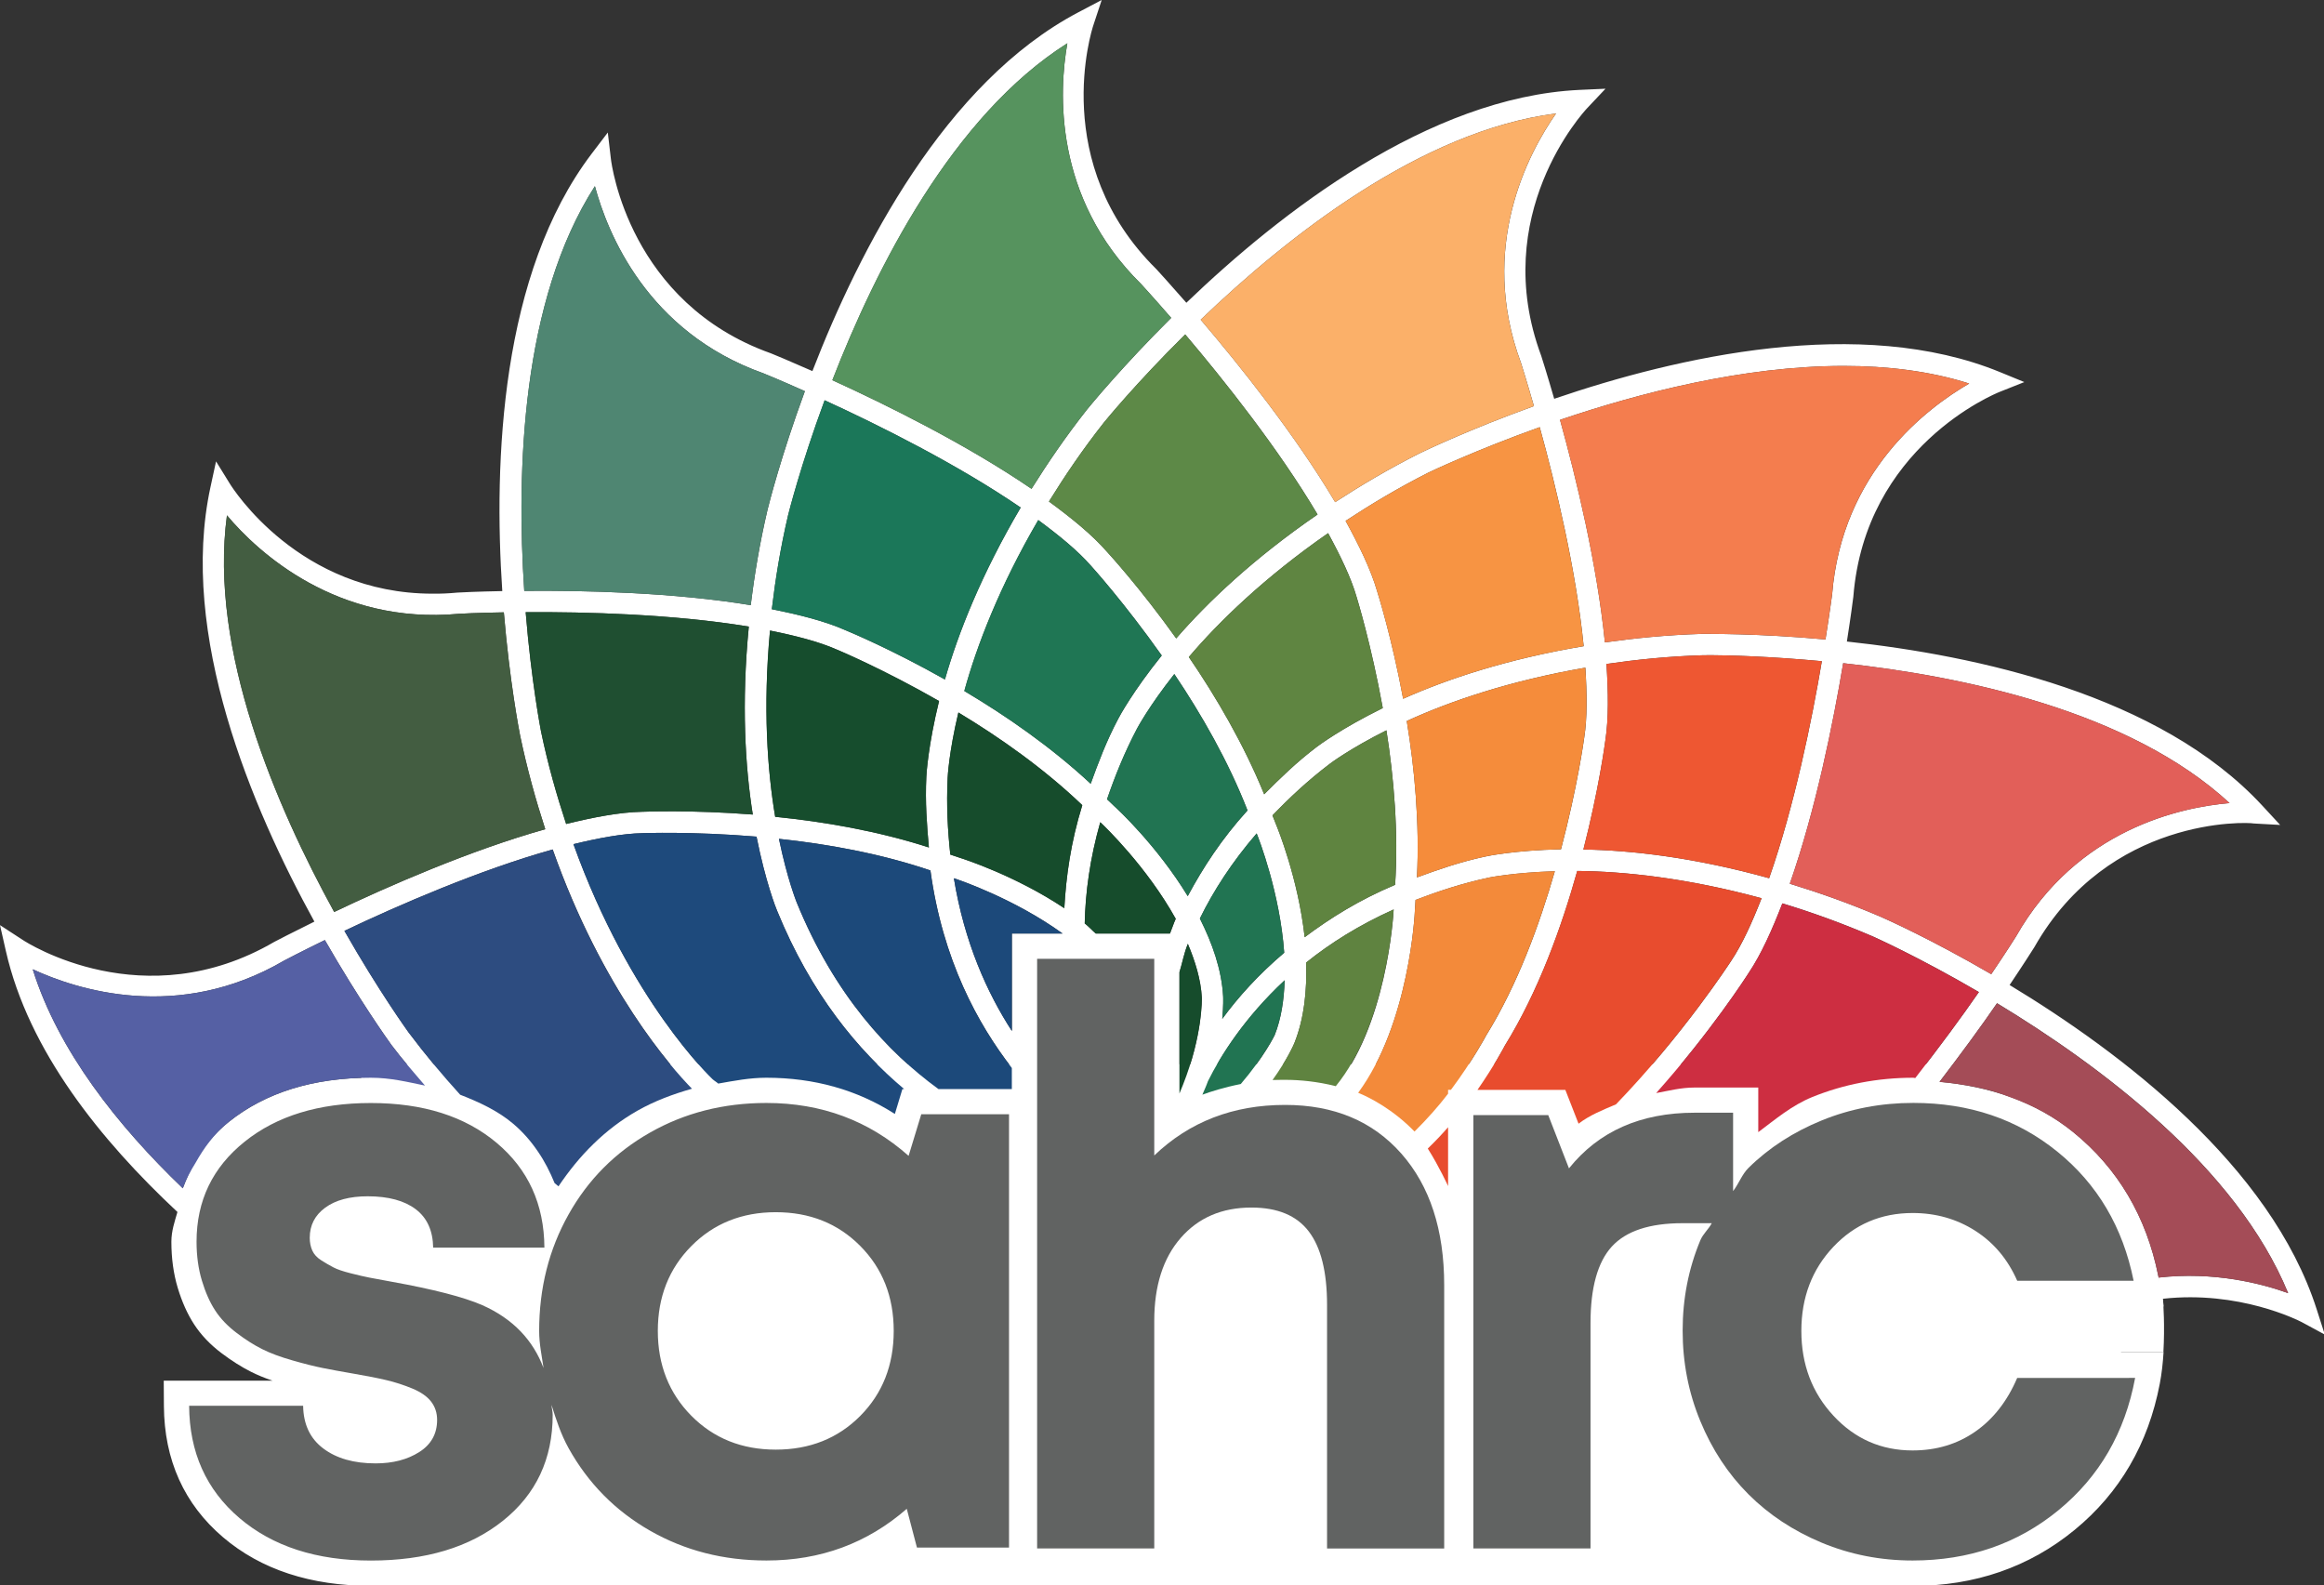 <?xml version="1.0" encoding="utf-8"?>
<!-- Generator: Adobe Illustrator 19.0.0, SVG Export Plug-In . SVG Version: 6.00 Build 0)  -->
<svg version="1.1" id="Layer_1" xmlns="http://www.w3.org/2000/svg" xmlns:xlink="http://www.w3.org/1999/xlink" x="0px" y="0px"
	 viewBox="-228 236.716 42.932 29.284" style="enable-background:new -228 236.716 42.932 29.284;" xml:space="preserve">
<rect x="-228" y="236.716" width="42.932" height="29.284" fill="#333333" stroke="none"/>
<style type="text/css">
	.st0{fill:#FFFFFF;}
	.st1{fill:#616362;}
	.st2{fill:#435D41;}
	.st3{fill:#1F4F31;}
	.st4{fill:#4F8672;}
	.st5{fill:#56935E;}
	.st6{fill:#1B7759;}
	.st7{fill:#164D2D;}
	.st8{fill:#164C2C;}
	.st9{fill:#1F7654;}
	.st10{fill:#5D8947;}
	.st11{fill:#FBB069;}
	.st12{fill:#217452;}
	.st13{fill:#5F8541;}
	.st14{fill:#F79443;}
	.st15{fill:#F47D4E;}
	.st16{fill:#F58C3B;}
	.st17{fill:#5F8440;}
	.st18{fill:#EE5732;}
	.st19{fill:#E25F59;}
	.st20{fill:#E84C2E;}
	.st21{fill:#5560A4;}
	.st22{fill:#2D4C80;}
	.st23{fill:#1E4A7C;}
	.st24{fill:#1C497A;}
	.st25{fill:#5F8340;}
	.st26{fill:#CD2E41;}
	.st27{fill:#A44C57;}
	.st28{fill:#F38A3A;}
</style>
<path class="st0" d="M-188.042,260.731h-0.775v-1.788h-3.56v-2.568h-28.949v1.551h-0.957v6.03h0.957l0.2,2.056l28.748,0.002v-2.447
	h3.56v-1.871h0.783C-188.007,261.204-188.036,260.798-188.042,260.731z"/>
<g>
	<path class="st0" d="M-185.203,260.903c-0.85-2.654-3.616-4.748-5.673-5.991c0.258-0.384,0.429-0.654,0.456-0.697
		c1.373-2.422,3.935-2.314,4.054-2.287l0.488,0.027l-0.33-0.357c-1.895-2.049-5.286-2.774-7.674-3.031
		c0.072-0.458,0.113-0.776,0.119-0.826c0.219-2.767,2.605-3.746,2.706-3.787l0.453-0.18l-0.451-0.185
		c-2.58-1.057-5.96-0.283-8.234,0.494c-0.128-0.443-0.224-0.747-0.24-0.795c-0.968-2.602,0.779-4.5,0.853-4.578l0.335-0.355
		l-0.488,0.022c-2.785,0.136-5.522,2.267-7.255,3.932c-0.304-0.348-0.52-0.584-0.554-0.621c-1.979-1.952-1.198-4.406-1.163-4.509
		l0.153-0.463l-0.431,0.227c-2.464,1.297-4.045,4.386-4.913,6.628c-0.423-0.187-0.718-0.309-0.764-0.327
		c-2.617-0.931-2.947-3.487-2.959-3.595l-0.057-0.485l-0.296,0.389c-1.685,2.217-1.814,5.684-1.653,8.082
		c-0.462,0.009-0.781,0.024-0.831,0.028c-0.155,0.015-0.308,0.022-0.458,0.02c-2.459,0-3.689-1.942-3.743-2.03l-0.256-0.414
		l-0.103,0.476c-0.59,2.724,0.761,5.921,1.92,8.026c-0.415,0.204-0.698,0.352-0.742,0.375c-2.403,1.4-4.566,0.02-4.657-0.044
		l-0.409-0.266l0.108,0.476c0.42,1.849,1.753,3.498,3.17,4.823c-0.051,0.177-0.112,0.349-0.112,0.55c0,0.305,0.039,0.591,0.117,0.85
		c0.078,0.259,0.179,0.485,0.302,0.674c0.128,0.197,0.299,0.377,0.508,0.534c0.188,0.142,0.372,0.258,0.546,0.345
		c0.117,0.059,0.248,0.113,0.396,0.163h-2.01l0.003,0.468c0.006,0.997,0.374,1.813,1.094,2.426c0.699,0.595,1.617,0.896,2.73,0.896
		c1.117,0,2.035-0.281,2.73-0.836c0.374-0.299,0.645-0.656,0.828-1.059c0.37,0.515,0.81,0.965,1.37,1.285
		c0.71,0.406,1.511,0.611,2.381,0.611c0.856,0,1.632-0.214,2.315-0.638l0.105,0.414h5.282v-0.467v-0.001v-0.424v-3.781
		c0-0.509,0.12-0.905,0.356-1.176c0.224-0.256,0.509-0.376,0.899-0.376c0.456,0,0.587,0.172,0.63,0.229
		c0.104,0.136,0.227,0.425,0.227,1.027v4.077v0.425v0v0.467h0.077h0.813h4.985v-4.627c0-0.525,0.094-0.906,0.272-1.1
		c0.17-0.185,0.473-0.239,0.755-0.258c-0.156,0.477-0.256,0.974-0.256,1.496c0,0.647,0.121,1.27,0.361,1.85
		c0.24,0.581,0.573,1.087,0.991,1.505c0.418,0.418,0.924,0.752,1.503,0.994c0.581,0.242,1.206,0.365,1.858,0.365
		c1.148,0,2.155-0.348,2.992-1.036c0.834-0.684,1.361-1.593,1.572-2.698c0.037-0.191,0.058-0.392,0.07-0.584h-0.524h-0.75h-1.429
		h-0.314l-0.123,0.289c-0.146,0.344-0.351,0.609-0.608,0.788c-0.254,0.177-0.544,0.263-0.887,0.263c-0.444,0-0.809-0.16-1.114-0.489
		c-0.314-0.338-0.466-0.745-0.466-1.244c0-0.496,0.151-0.897,0.461-1.226c0.302-0.321,0.669-0.477,1.12-0.477
		c0.339,0,0.634,0.083,0.902,0.254c0.263,0.169,0.458,0.402,0.595,0.714l0.125,0.284h0.31h2.075h0.075h0.551
		c-0.005-0.09-0.01-0.143-0.01-0.143c1.405-0.156,2.497,0.397,2.561,0.43l0.429,0.232L-185.203,260.903z M-186.812,251.551
		c-0.89,0.076-2.817,0.478-3.945,2.464c-0.006,0.01-0.176,0.281-0.458,0.697c-1.104-0.643-1.944-1.018-2.039-1.059
		c-0.588-0.253-1.145-0.447-1.682-0.612c0.479-1.367,0.803-2.979,0.986-4.074C-191.744,249.207-188.666,249.843-186.812,251.551z
		 M-198.344,250.398c0.063-0.408,0.055-0.901,0.021-1.417c0.551-0.079,1.132-0.141,1.766-0.16c0.005,0,0.059-0.002,0.155-0.002
		c0.31,0,1.086,0.021,2.058,0.111c-0.184,1.089-0.508,2.681-0.974,4.009c-1.378-0.383-2.545-0.517-3.431-0.53
		C-198.465,251.302-198.353,250.464-198.344,250.398z M-199.163,252.405c-0.849,0.018-1.364,0.125-1.414,0.137
		c-0.459,0.099-0.856,0.239-1.247,0.382c0.051-0.998-0.043-2.009-0.188-2.889c0.785-0.36,1.891-0.742,3.299-0.985
		c0.03,0.474,0.037,0.924-0.021,1.293C-198.736,250.361-198.858,251.249-199.163,252.405z M-193.943,243.476
		c0.806,0,1.594,0.094,2.321,0.325c-0.771,0.446-2.351,1.626-2.533,3.901c-0.002,0.012-0.043,0.33-0.122,0.827
		c-1.267-0.115-2.183-0.102-2.293-0.103c-0.64,0.02-1.227,0.079-1.782,0.157c-0.144-1.442-0.532-3.042-0.829-4.111
		C-197.719,243.976-195.791,243.476-193.943,243.476z M-198.744,248.653c-1.411,0.236-2.526,0.609-3.335,0.971
		c-0.209-1.122-0.462-1.928-0.482-1.991c-0.115-0.397-0.332-0.841-0.581-1.295c0.465-0.305,0.966-0.606,1.532-0.893
		c0.023-0.011,0.849-0.406,2.054-0.838C-199.262,245.671-198.882,247.251-198.744,248.653z M-205.404,255.122
		c-0.028-0.498-0.202-0.986-0.43-1.438c0.251-0.512,0.591-1.041,1.049-1.572c0.041,0.099,0.431,1.106,0.509,2.204
		c-0.485,0.412-0.854,0.826-1.144,1.221C-205.397,255.298-205.403,255.144-205.404,255.122z M-206.994,250.174
		c0.006-0.01,0.216-0.409,0.688-1.006c0.499,0.74,0.999,1.612,1.352,2.519c-0.482,0.531-0.825,1.063-1.104,1.583
		c-0.572-0.94-1.316-1.626-1.36-1.664c-0.041-0.044-0.089-0.082-0.131-0.125C-207.404,251.059-207.232,250.626-206.994,250.174z
		 M-207.851,251.194c-0.733-0.681-1.567-1.258-2.334-1.713c0.229-0.832,0.646-1.924,1.366-3.158
		c0.382,0.282,0.731,0.566,0.976,0.847c0.012,0.013,0.614,0.678,1.305,1.655c-0.532,0.661-0.781,1.124-0.804,1.169
		C-207.562,250.408-207.709,250.802-207.851,251.194z M-206.038,248.853c0.56-0.658,1.399-1.472,2.573-2.288
		c0.227,0.417,0.424,0.823,0.527,1.181c0.005,0.017,0.27,0.874,0.483,2.05c-0.761,0.375-1.183,0.689-1.222,0.719
		c-0.374,0.284-0.675,0.579-0.969,0.874C-205.023,250.464-205.535,249.588-206.038,248.853z M-204.426,251.948
		c-0.019-0.057-0.047-0.112-0.067-0.169c0.309-0.321,0.648-0.641,1.055-0.95c0.009-0.008,0.369-0.28,1.05-0.622
		c0.139,0.882,0.224,1.884,0.161,2.854c-0.662,0.278-1.198,0.614-1.671,0.968C-204.019,252.936-204.404,252.001-204.426,251.948z
		 M-199.254,238.812c-0.51,0.729-1.444,2.467-0.648,4.608c0.004,0.012,0.101,0.316,0.239,0.798c-1.192,0.43-2.03,0.831-2.122,0.877
		c-0.572,0.289-1.079,0.591-1.55,0.897c-0.739-1.244-1.764-2.526-2.484-3.37C-204.217,241.086-201.753,239.133-199.254,238.812z
		 M-203.66,246.22c-1.179,0.81-2.031,1.619-2.611,2.289c-0.664-0.929-1.235-1.552-1.279-1.6c-0.271-0.312-0.655-0.623-1.072-0.929
		c0.293-0.473,0.62-0.958,1.013-1.456c0.016-0.02,0.589-0.725,1.504-1.63C-205.391,243.735-204.378,245.008-203.66,246.22z
		 M-208.282,237.515c-0.155,0.877-0.264,2.846,1.363,4.448c0.008,0.009,0.225,0.245,0.555,0.625
		c-0.898,0.893-1.488,1.611-1.553,1.691c-0.397,0.503-0.729,0.992-1.027,1.467c-1.196-0.817-2.669-1.547-3.679-2.007
		C-211.821,241.672-210.406,238.86-208.282,237.515z M-212.766,244.11c1.004,0.46,2.459,1.186,3.622,1.982
		c-0.726,1.232-1.157,2.325-1.4,3.176c-0.995-0.561-1.776-0.885-1.837-0.91c-0.376-0.167-0.854-0.287-1.361-0.388
		c0.066-0.552,0.158-1.129,0.303-1.746C-213.432,246.199-213.213,245.32-212.766,244.11z M-210.84,252.371
		c-0.952-0.307-1.952-0.478-2.839-0.566c-0.144-0.851-0.228-2.018-0.096-3.441c0.465,0.094,0.901,0.204,1.242,0.355
		c0.015,0.006,0.843,0.353,1.881,0.947c-0.202,0.824-0.233,1.349-0.235,1.399C-210.91,251.535-210.877,251.955-210.84,252.371z
		 M-217.01,240.155c0.232,0.86,0.961,2.691,3.112,3.457c0.012,0.004,0.308,0.125,0.767,0.33c-0.441,1.199-0.665,2.09-0.69,2.191
		c-0.146,0.623-0.242,1.205-0.31,1.762c-1.429-0.235-3.074-0.274-4.184-0.264C-218.462,245.418-218.368,242.272-217.01,240.155z
		 M-214.093,251.763c-1.138-0.088-1.983-0.053-2.05-0.051c-0.412,0.008-0.896,0.102-1.398,0.225
		c-0.174-0.528-0.335-1.09-0.465-1.711c-0.004-0.024-0.178-0.914-0.283-2.201c1.104-0.008,2.731,0.036,4.122,0.266
		C-214.305,249.715-214.233,250.888-214.093,251.763z M-223.807,246.236c0.572,0.683,2.033,2.026,4.283,1.819
		c0.012-0.002,0.331-0.019,0.832-0.027c0.107,1.274,0.281,2.176,0.301,2.277c0.131,0.627,0.291,1.195,0.464,1.729
		c-1.392,0.392-2.897,1.051-3.899,1.529C-222.894,251.618-224.143,248.733-223.807,246.236z M-221.15,256.625
		c-1.064,0-1.946,0.274-2.622,0.815c-0.424,0.34-0.68,0.763-0.851,1.227c-1.199-1.15-2.302-2.539-2.772-4.045
		c0.806,0.372,2.681,0.988,4.647-0.163c0.011-0.006,0.296-0.156,0.749-0.377c0.63,1.098,1.169,1.853,1.23,1.937
		c0.206,0.275,0.413,0.506,0.62,0.751C-220.47,256.704-220.783,256.625-221.15,256.625z M-216.221,257.232
		c-0.605,0.344-1.078,0.829-1.46,1.399c-0.023-0.018-0.048-0.041-0.072-0.06c-0.171-0.414-0.407-0.795-0.774-1.103
		c-0.28-0.235-0.618-0.392-0.971-0.529c-0.318-0.351-0.638-0.732-0.954-1.154c-0.014-0.021-0.547-0.757-1.184-1.874
		c0.998-0.474,2.49-1.123,3.847-1.503c0.919,2.596,2.19,4.026,2.575,4.419C-215.565,256.927-215.905,257.053-216.221,257.232z
		 M-211.329,256.835l-0.1,0.331l-0.039,0.128c-0.696-0.444-1.492-0.669-2.374-0.669c-0.31,0-0.598,0.057-0.889,0.109
		c-0.035-0.031-0.069-0.049-0.104-0.081c-0.018-0.018-1.527-1.438-2.571-4.343c0.461-0.112,0.904-0.196,1.277-0.203
		c0.015,0,0.913-0.035,2.105,0.064c0.165,0.833,0.359,1.321,0.379,1.367c0.63,1.544,1.494,2.578,2.35,3.297H-211.329z
		 M-209.306,256.835L-209.306,256.835h-0.055h-1.3c-0.933-0.679-1.921-1.737-2.62-3.448c-0.004-0.011-0.174-0.429-0.328-1.175
		c0.888,0.093,1.877,0.271,2.798,0.584c0.225,1.653,0.877,2.839,1.505,3.649V256.835z M-208.841,253.961h-0.466v0.466v1.334
		c-0.454-0.7-0.877-1.631-1.071-2.821c0.104,0.033,1.12,0.38,2.008,1.021H-208.841z M-208.338,253.493
		c-0.915-0.609-1.879-0.915-1.933-0.932c-0.056-0.022-0.116-0.036-0.173-0.058c-0.048-0.444-0.074-0.91-0.049-1.421
		c0-0.012,0.022-0.463,0.198-1.204c0.765,0.46,1.586,1.039,2.289,1.712C-208.219,252.277-208.305,252.903-208.338,253.493z
		 M-206.386,253.961h-0.291h-1.08c-0.07-0.061-0.131-0.13-0.204-0.187c0.012-0.57,0.096-1.194,0.287-1.869
		c0.079,0.073,0.86,0.822,1.394,1.784C-206.323,253.784-206.348,253.869-206.386,253.961z M-206.145,256.756
		c-0.036,0.083-0.043,0.106-0.066,0.161v-2.242c0.056-0.178,0.079-0.335,0.155-0.523c0.136,0.324,0.24,0.658,0.258,0.993
		C-205.797,255.157-205.781,255.838-206.145,256.756z M-205.09,256.757l-0.046,0.04c-0.227,0.048-0.453,0.096-0.664,0.174
		c0.039-0.094,0.085-0.192,0.116-0.282c0.235-0.475,0.679-1.178,1.417-1.865c-0.013,0.353-0.06,0.701-0.185,1.014
		C-204.455,255.847-204.655,256.254-205.09,256.757z M-203.358,256.831c-0.291-0.073-0.569-0.17-0.902-0.17
		c-0.086,0-0.162,0.024-0.246,0.029c0.284-0.39,0.405-0.674,0.418-0.705c0.185-0.463,0.233-0.98,0.217-1.487
		c0.444-0.357,0.976-0.693,1.617-0.981C-202.26,253.66-202.392,255.703-203.358,256.831z M-201.248,258.626
		c-0.107-0.244-0.243-0.466-0.386-0.681c0.138-0.133,0.266-0.267,0.386-0.405V258.626z M-201.248,256.85v0.071
		c-0.181,0.237-0.394,0.479-0.631,0.712c-0.303-0.314-0.67-0.522-1.071-0.677c0.008-0.01,0.035-0.042,0.035-0.042
		c0.95-1.286,1.052-3.312,1.054-3.394c0.007-0.059,0.005-0.12,0.011-0.179c0.416-0.16,0.859-0.307,1.359-0.414
		c0.011-0.002,0.462-0.093,1.214-0.116c-0.283,0.983-0.686,2.093-1.266,3.029c-0.004,0.009-0.251,0.47-0.653,1.01H-201.248z
		 M-198.147,257.117c-0.241,0.102-0.486,0.199-0.691,0.357l-0.128-0.328l-0.116-0.297h-0.318h-1.304
		c0.308-0.443,0.489-0.787,0.505-0.818c0.624-1.009,1.048-2.195,1.337-3.226c0.862,0.007,2.034,0.131,3.405,0.504
		c-0.173,0.442-0.357,0.852-0.565,1.162C-196.037,254.492-196.899,255.825-198.147,257.117z M-192.653,256.624
		c-0.656,0-1.283,0.12-1.865,0.356c-0.387,0.158-0.684,0.414-1,0.65v-0.358v-0.466h-0.466h-0.709c-0.257,0-0.478,0.061-0.71,0.101
		c1.004-1.125,1.666-2.152,1.708-2.219c0.232-0.344,0.434-0.798,0.622-1.284c0.529,0.16,1.086,0.36,1.665,0.608
		c0.023,0.01,0.854,0.381,1.965,1.03c-0.313,0.454-0.729,1.016-1.174,1.588C-192.63,256.63-192.64,256.624-192.653,256.624z
		 M-188.123,260.316l-0.006-0.032c-0.219-1.094-0.747-1.987-1.571-2.655c-0.698-0.566-1.542-0.842-2.47-0.929
		c0.402-0.525,0.776-1.034,1.062-1.452c1.898,1.149,4.421,3.024,5.377,5.355C-186.227,260.424-187.105,260.2-188.123,260.316z
		 M-211.942,261.302c0,0.954-0.773,1.727-1.727,1.727s-1.727-0.773-1.727-1.727s0.773-1.727,1.727-1.727
		S-211.942,260.348-211.942,261.302z M-220.462,259.975c-0.072-0.014-0.146-0.028-0.223-0.041l-0.179-0.033l-0.225-0.042
		c-0.082-0.016-0.189-0.041-0.32-0.074c-0.153-0.039-0.205-0.064-0.215-0.069c-0.063-0.033-0.126-0.07-0.192-0.112
		c0.004-0.104,0.028-0.15,0.099-0.202c0.108-0.079,0.279-0.12,0.509-0.12c0.271,0,0.48,0.05,0.605,0.144
		c0.062,0.047,0.134,0.128,0.137,0.344L-220.462,259.975L-220.462,259.975z M-219.375,260.23h0.984
		c-0.03,0.138-0.053,0.274-0.072,0.409c-0.134-0.089-0.279-0.169-0.436-0.239C-219.031,260.342-219.19,260.285-219.375,260.23
		L-219.375,260.23z M-221.061,263.282c-0.295,0-0.526-0.061-0.685-0.181c-0.085-0.064-0.183-0.17-0.187-0.423l-0.003-0.196
		c0.116,0.022,0.246,0.045,0.391,0.07c0.239,0.041,0.432,0.079,0.578,0.114c0.131,0.031,0.265,0.074,0.402,0.13
		c0.117,0.048,0.154,0.089,0.16,0.097c0.005,0.006,0.013,0.017,0.013,0.052c0,0.095-0.028,0.145-0.112,0.199
		C-220.647,263.236-220.834,263.282-221.061,263.282L-221.061,263.282z"/>
	<g>
		<g>
			<path class="st1" d="M-211.215,258.068c-0.733-0.651-1.609-0.977-2.627-0.977c-0.791,0-1.508,0.182-2.15,0.547
				c-0.642,0.364-1.144,0.868-1.505,1.513c-0.362,0.644-0.543,1.362-0.543,2.153c0,0.239,0.049,0.457,0.081,0.683
				c-0.193-0.51-0.557-0.905-1.129-1.16c-0.343-0.15-0.902-0.294-1.679-0.434c-0.183-0.034-0.32-0.059-0.409-0.076
				s-0.205-0.044-0.347-0.08c-0.142-0.036-0.248-0.072-0.318-0.109c-0.07-0.036-0.145-0.08-0.224-0.13
				c-0.08-0.051-0.135-0.111-0.166-0.181c-0.031-0.07-0.047-0.148-0.047-0.235c0-0.232,0.095-0.417,0.286-0.557
				s0.452-0.21,0.785-0.21c0.381,0,0.677,0.08,0.887,0.239c0.21,0.159,0.317,0.396,0.322,0.709h2.055
				c-0.005-0.801-0.299-1.446-0.883-1.936c-0.584-0.49-1.358-0.735-2.323-0.735c-0.96,0-1.737,0.238-2.33,0.713
				c-0.594,0.475-0.89,1.092-0.89,1.849c0,0.261,0.033,0.499,0.098,0.716s0.147,0.402,0.246,0.554s0.232,0.291,0.398,0.416
				c0.166,0.126,0.324,0.226,0.474,0.3c0.149,0.075,0.334,0.143,0.554,0.206c0.219,0.063,0.406,0.11,0.561,0.141
				c0.154,0.031,0.345,0.066,0.572,0.105c0.251,0.043,0.454,0.083,0.608,0.12c0.154,0.036,0.311,0.087,0.47,0.152
				s0.276,0.146,0.351,0.242c0.075,0.097,0.112,0.21,0.112,0.34c0,0.256-0.11,0.454-0.329,0.593c-0.219,0.14-0.489,0.21-0.807,0.21
				c-0.401,0-0.723-0.092-0.966-0.275c-0.244-0.183-0.368-0.446-0.373-0.789h-2.106c0.005,0.859,0.315,1.55,0.93,2.074
				c0.615,0.524,1.425,0.785,2.428,0.785c1.013,0,1.826-0.245,2.439-0.735s0.919-1.142,0.919-1.958c0-0.066-0.018-0.12-0.022-0.183
				c0.086,0.275,0.176,0.549,0.317,0.802c0.362,0.649,0.864,1.157,1.505,1.523c0.642,0.367,1.358,0.55,2.15,0.55
				c0.999,0,1.862-0.319,2.591-0.955l0.188,0.716h1.701v-8.005h-1.621L-211.215,258.068z M-212.109,262.873
				c-0.413,0.415-0.933,0.622-1.56,0.622c-0.627,0-1.147-0.209-1.56-0.626c-0.412-0.417-0.619-0.94-0.619-1.567
				c0-0.627,0.206-1.15,0.619-1.567s0.933-0.626,1.56-0.626c0.627,0,1.147,0.207,1.56,0.623c0.412,0.415,0.619,0.938,0.619,1.57
				C-211.49,261.935-211.697,262.458-212.109,262.873z"/>
			<path class="st1" d="M-204.26,257.127c-0.96,0-1.766,0.311-2.417,0.934v-3.633h-2.164v10.892h2.164v-4.205
				c0-0.646,0.163-1.157,0.489-1.531c0.326-0.374,0.761-0.561,1.306-0.561c0.482,0,0.836,0.147,1.06,0.442
				c0.224,0.294,0.337,0.746,0.337,1.354v4.502h2.164v-4.863c0-1.023-0.264-1.833-0.792-2.432
				C-202.643,257.426-203.358,257.127-204.26,257.127z"/>
			<path class="st1" d="M-190.736,262.171c-0.183,0.429-0.442,0.76-0.774,0.991c-0.333,0.232-0.719,0.348-1.158,0.348
				c-0.579,0-1.066-0.214-1.462-0.641c-0.396-0.427-0.593-0.949-0.593-1.567c0-0.618,0.197-1.135,0.59-1.552
				c0.393-0.417,0.882-0.626,1.466-0.626c0.43,0,0.815,0.11,1.158,0.329c0.343,0.22,0.6,0.527,0.774,0.923h2.15
				c-0.198-0.989-0.667-1.784-1.408-2.385s-1.627-0.901-2.66-0.901c-0.598,0-1.162,0.107-1.69,0.322s-0.981,0.508-1.357,0.879
				c-0.12,0.119-0.18,0.294-0.284,0.428v-1.448h-0.709c-0.999,0-1.773,0.343-2.323,1.028l-0.383-0.984h-1.383v8.005h2.164v-4.162
				c0-0.656,0.132-1.128,0.394-1.415c0.263-0.287,0.698-0.431,1.306-0.431h0.54c-0.061,0.115-0.16,0.194-0.212,0.318
				c-0.217,0.521-0.326,1.076-0.326,1.665c0,0.589,0.108,1.146,0.326,1.672c0.217,0.526,0.514,0.977,0.89,1.353
				c0.376,0.376,0.827,0.674,1.353,0.894c0.526,0.219,1.086,0.329,1.679,0.329c1.042,0,1.941-0.31,2.696-0.93
				s1.227-1.434,1.415-2.443L-190.736,262.171L-190.736,262.171z"/>
		</g>
		<path class="st2" d="M-223.808,246.236c0.572,0.683,2.033,2.026,4.283,1.819c0.012-0.002,0.331-0.019,0.832-0.027
			c0.107,1.274,0.281,2.176,0.301,2.277c0.131,0.627,0.291,1.195,0.464,1.729c-1.392,0.392-2.897,1.051-3.899,1.529
			C-222.895,251.618-224.144,248.733-223.808,246.236z"/>
		<path class="st3" d="M-214.094,251.763c-1.138-0.088-1.983-0.053-2.05-0.051c-0.412,0.008-0.896,0.102-1.398,0.225
			c-0.174-0.528-0.335-1.09-0.464-1.711c-0.004-0.024-0.178-0.914-0.283-2.201c1.104-0.008,2.731,0.036,4.122,0.266
			C-214.306,249.715-214.234,250.888-214.094,251.763z"/>
		<path class="st4" d="M-217.011,240.155c0.232,0.86,0.961,2.691,3.112,3.457c0.012,0.004,0.308,0.125,0.767,0.33
			c-0.441,1.199-0.665,2.09-0.69,2.191c-0.146,0.623-0.241,1.205-0.31,1.762c-1.429-0.235-3.074-0.274-4.184-0.264
			C-218.463,245.418-218.369,242.272-217.011,240.155z"/>
		<path class="st5" d="M-208.283,237.515c-0.155,0.877-0.264,2.846,1.363,4.448c0.008,0.009,0.225,0.245,0.555,0.625
			c-0.898,0.893-1.488,1.611-1.553,1.691c-0.397,0.503-0.729,0.992-1.027,1.467c-1.196-0.817-2.669-1.547-3.679-2.007
			C-211.822,241.672-210.407,238.86-208.283,237.515z"/>
		<path class="st6" d="M-212.767,244.11c1.004,0.46,2.459,1.186,3.622,1.982c-0.726,1.232-1.157,2.325-1.399,3.176
			c-0.995-0.561-1.776-0.885-1.837-0.91c-0.376-0.167-0.854-0.287-1.361-0.388c0.066-0.552,0.158-1.129,0.303-1.746
			C-213.433,246.199-213.214,245.32-212.767,244.11z"/>
		<path class="st7" d="M-210.841,252.371c-0.952-0.307-1.952-0.478-2.839-0.566c-0.144-0.851-0.228-2.018-0.096-3.441
			c0.465,0.094,0.901,0.204,1.242,0.355c0.015,0.006,0.843,0.353,1.881,0.947c-0.202,0.824-0.233,1.349-0.235,1.399
			C-210.911,251.535-210.878,251.955-210.841,252.371z"/>
		<path class="st8" d="M-208.339,253.493c-0.915-0.609-1.879-0.915-1.933-0.932c-0.056-0.022-0.116-0.036-0.173-0.058
			c-0.048-0.444-0.074-0.91-0.049-1.421c0-0.012,0.022-0.463,0.198-1.204c0.765,0.46,1.586,1.039,2.289,1.712
			C-208.22,252.277-208.306,252.903-208.339,253.493z"/>
		<path class="st9" d="M-210.187,249.481c0.229-0.832,0.646-1.924,1.366-3.158c0.382,0.282,0.731,0.566,0.976,0.847
			c0.012,0.013,0.614,0.678,1.305,1.655c-0.532,0.661-0.781,1.124-0.804,1.169c-0.219,0.414-0.366,0.808-0.508,1.2
			C-208.585,250.513-209.42,249.935-210.187,249.481z"/>
		<path class="st10" d="M-203.661,246.22c-1.179,0.81-2.031,1.619-2.611,2.289c-0.664-0.929-1.235-1.552-1.279-1.6
			c-0.271-0.312-0.655-0.623-1.072-0.929c0.293-0.473,0.62-0.958,1.013-1.456c0.016-0.02,0.589-0.725,1.504-1.63
			C-205.392,243.735-204.379,245.008-203.661,246.22z"/>
		<path class="st11" d="M-199.255,238.812c-0.51,0.729-1.444,2.467-0.648,4.608c0.004,0.012,0.101,0.316,0.239,0.798
			c-1.192,0.43-2.03,0.831-2.122,0.877c-0.572,0.289-1.079,0.591-1.55,0.897c-0.739-1.244-1.764-2.526-2.484-3.37
			C-204.218,241.086-201.754,239.133-199.255,238.812z"/>
		<path class="st12" d="M-206.995,250.174c0.006-0.01,0.216-0.409,0.688-1.006c0.499,0.74,0.999,1.612,1.352,2.519
			c-0.482,0.531-0.825,1.063-1.104,1.583c-0.572-0.94-1.316-1.626-1.36-1.664c-0.041-0.044-0.089-0.082-0.131-0.125
			C-207.405,251.059-207.233,250.626-206.995,250.174z"/>
		<path class="st8" d="M-206.678,253.961h-1.08c-0.07-0.061-0.131-0.13-0.204-0.187c0.012-0.57,0.096-1.194,0.287-1.869
			c0.079,0.073,0.86,0.822,1.394,1.784c-0.043,0.095-0.068,0.18-0.106,0.272H-206.678z"/>
		<path class="st12" d="M-205.405,255.122c-0.028-0.498-0.202-0.986-0.43-1.438c0.251-0.512,0.591-1.041,1.049-1.572
			c0.041,0.099,0.431,1.106,0.509,2.204c-0.485,0.412-0.854,0.826-1.144,1.221C-205.398,255.298-205.404,255.144-205.405,255.122z"
			/>
		<path class="st13" d="M-206.039,248.853c0.56-0.658,1.399-1.472,2.573-2.288c0.227,0.417,0.424,0.823,0.527,1.181
			c0.005,0.017,0.27,0.874,0.483,2.05c-0.761,0.375-1.183,0.689-1.222,0.719c-0.374,0.284-0.675,0.579-0.969,0.874
			C-205.024,250.464-205.536,249.588-206.039,248.853z"/>
		<path class="st14" d="M-198.745,248.653c-1.411,0.236-2.526,0.609-3.335,0.971c-0.209-1.122-0.462-1.928-0.482-1.991
			c-0.115-0.397-0.332-0.841-0.581-1.295c0.465-0.305,0.966-0.606,1.532-0.893c0.023-0.011,0.849-0.406,2.054-0.838
			C-199.264,245.671-198.883,247.251-198.745,248.653z"/>
		<path class="st15" d="M-193.944,243.476c0.806,0,1.594,0.094,2.321,0.325c-0.771,0.446-2.351,1.626-2.533,3.901
			c-0.002,0.012-0.042,0.33-0.122,0.827c-1.267-0.115-2.183-0.102-2.293-0.103c-0.64,0.02-1.227,0.079-1.782,0.157
			c-0.144-1.442-0.532-3.042-0.829-4.111C-197.72,243.976-195.792,243.476-193.944,243.476z"/>
		<path class="st16" d="M-199.164,252.405c-0.849,0.018-1.364,0.125-1.414,0.137c-0.459,0.099-0.856,0.239-1.247,0.382
			c0.051-0.998-0.043-2.009-0.188-2.889c0.785-0.36,1.891-0.742,3.299-0.985c0.03,0.474,0.037,0.924-0.021,1.293
			C-198.737,250.361-198.859,251.249-199.164,252.405z"/>
		<path class="st17" d="M-204.427,251.948c-0.019-0.057-0.047-0.112-0.067-0.169c0.309-0.321,0.648-0.641,1.055-0.95
			c0.009-0.008,0.369-0.28,1.05-0.622c0.139,0.882,0.224,1.884,0.161,2.854c-0.662,0.278-1.198,0.614-1.671,0.968
			C-204.02,252.936-204.405,252.001-204.427,251.948z"/>
		<path class="st18" d="M-198.345,250.398c0.063-0.408,0.055-0.901,0.021-1.417c0.551-0.079,1.132-0.141,1.766-0.16
			c0.005,0,0.059-0.002,0.155-0.002c0.31,0,1.086,0.021,2.058,0.111c-0.184,1.089-0.508,2.681-0.974,4.009
			c-1.378-0.383-2.545-0.517-3.431-0.53C-198.466,251.302-198.354,250.464-198.345,250.398z"/>
		<path class="st19" d="M-186.813,251.551c-0.89,0.076-2.817,0.478-3.945,2.464c-0.006,0.01-0.176,0.281-0.458,0.697
			c-1.104-0.643-1.944-1.018-2.039-1.059c-0.588-0.253-1.145-0.447-1.682-0.612c0.479-1.367,0.803-2.979,0.986-4.074
			C-191.745,249.207-188.667,249.843-186.813,251.551z"/>
		<path class="st20" d="M-201.624,257.933c0.211,0.334,0.375,0.693,0.375,0.693v-1.087
			C-201.366,257.674-201.491,257.804-201.624,257.933z"/>
		<path class="st21" d="M-224.387,258.196c0.156-0.276,0.342-0.538,0.615-0.756c0.675-0.541,1.557-0.815,2.622-0.815
			c0.367,0,0.68,0.079,1.001,0.145c-0.207-0.245-0.414-0.476-0.62-0.751c-0.061-0.083-0.6-0.839-1.23-1.937
			c-0.453,0.221-0.738,0.371-0.749,0.377c-1.966,1.151-3.842,0.535-4.647,0.163c0.47,1.506,1.573,2.895,2.772,4.045
			C-224.562,258.501-224.481,258.346-224.387,258.196z"/>
		<path class="st22" d="M-219.499,256.939L-219.499,256.939c0.353,0.137,0.692,0.295,0.971,0.529
			c0.186,0.156,0.337,0.331,0.464,0.519c0.126,0.182,0.225,0.379,0.309,0.584l0,0c0.023,0.019,0.048,0.041,0.072,0.06
			c0.191-0.284,0.404-0.548,0.645-0.782c0.242-0.236,0.512-0.444,0.815-0.616c0.316-0.179,0.656-0.305,1.006-0.405l0,0
			c-0.385-0.393-1.656-1.823-2.575-4.419c-1.357,0.379-2.849,1.029-3.847,1.503c0.637,1.117,1.169,1.853,1.184,1.874
			C-220.138,256.208-219.818,256.588-219.499,256.939z"/>
		<path class="st23" d="M-214.732,256.733L-214.732,256.733c0.29-0.051,0.58-0.108,0.889-0.108c0.883,0,1.679,0.224,2.374,0.669
			l0.039-0.128l0.1-0.331h0.034c-0.857-0.72-1.72-1.753-2.35-3.297c-0.02-0.046-0.214-0.535-0.379-1.367
			c-1.192-0.099-2.089-0.064-2.105-0.064c-0.373,0.007-0.816,0.092-1.277,0.203c1.044,2.906,2.553,4.325,2.571,4.343
			C-214.801,256.684-214.766,256.702-214.732,256.733z"/>
		<path class="st24" d="M-210.663,256.835h1.3h0.055v-0.39c-0.628-0.809-1.28-1.996-1.505-3.649c-0.921-0.313-1.91-0.49-2.798-0.584
			c0.154,0.746,0.324,1.164,0.328,1.175C-212.584,255.098-211.595,256.156-210.663,256.835z"/>
		<path class="st24" d="M-209.308,254.427v-0.466h0.466h0.471c-0.888-0.641-1.904-0.988-2.008-1.021
			c0.194,1.189,0.617,2.12,1.071,2.821L-209.308,254.427L-209.308,254.427z"/>
		<path class="st8" d="M-206.212,256.917c0.022-0.055,0.03-0.078,0.066-0.162c0.363-0.919,0.348-1.599,0.347-1.611
			c-0.018-0.335-0.122-0.669-0.258-0.993c-0.076,0.189-0.099,0.345-0.155,0.523V256.917z"/>
		<g>
			<g>
				<path class="st12" d="M-205.079,256.741c0.424-0.495,0.621-0.894,0.625-0.902c0.125-0.313,0.172-0.661,0.185-1.014
					c-0.738,0.687-1.182,1.389-1.417,1.865c-0.027,0.079-0.067,0.165-0.102,0.248C-205.641,256.883-205.381,256.801-205.079,256.741
					z"/>
			</g>
		</g>
		<path class="st25" d="M-204.236,256.664c0.246,0.001,0.573,0.03,0.912,0.117c0.931-1.136,1.063-3.123,1.069-3.265
			c-0.641,0.288-1.172,0.624-1.617,0.981c0.016,0.507-0.032,1.024-0.217,1.487c-0.012,0.031-0.133,0.307-0.403,0.683
			C-204.443,256.664-204.245,256.664-204.236,256.664z"/>
		<path class="st20" d="M-199.083,256.849l0.116,0.297l0.128,0.328c0.205-0.158,0.45-0.255,0.691-0.357l0,0
			c1.248-1.292,2.111-2.625,2.124-2.646c0.208-0.31,0.392-0.72,0.565-1.162c-1.37-0.373-2.543-0.497-3.405-0.504
			c-0.289,1.03-0.713,2.217-1.337,3.226c-0.016,0.031-0.197,0.375-0.505,0.818h1.304L-199.083,256.849L-199.083,256.849z"/>
		<path class="st26" d="M-196.694,256.806h0.709h0.466v0.466v0.358c0.316-0.235,0.613-0.492,0.999-0.649
			c0.582-0.236,1.21-0.356,1.865-0.356c0.013,0,0.023,0.006,0.036,0.006c0.445-0.572,0.861-1.134,1.174-1.588
			c-1.111-0.649-1.941-1.02-1.965-1.03c-0.579-0.249-1.135-0.448-1.665-0.608c-0.188,0.486-0.39,0.939-0.622,1.284
			c-0.042,0.067-0.703,1.094-1.708,2.219l0,0C-197.172,256.866-196.951,256.806-196.694,256.806z"/>
		<path class="st27" d="M-191.109,255.25c-0.287,0.417-0.66,0.927-1.062,1.452c0.456,0.043,0.896,0.12,1.299,0.28l0,0
			c0.422,0.151,0.816,0.361,1.171,0.649c0.824,0.668,1.352,1.561,1.571,2.655l0.024,0.118l-0.017-0.087
			c1.018-0.116,1.896,0.107,2.393,0.288C-186.688,258.273-189.211,256.399-191.109,255.25z"/>
		<g>
			<g>
				<path class="st28" d="M-200.492,252.926c-0.5,0.108-0.943,0.254-1.359,0.414c-0.006,0.059-0.004,0.12-0.011,0.179
					c-0.002,0.082-0.104,2.098-1.048,3.384c0.219,0.089,0.647,0.31,1.041,0.716c0.231-0.229,0.442-0.466,0.62-0.699v-0.072h0.053
					c0.403-0.54,0.649-1.001,0.653-1.01c0.579-0.936,0.983-2.046,1.266-3.029C-200.03,252.833-200.481,252.924-200.492,252.926z"/>
			</g>
		</g>
	</g>
</g>
</svg>
